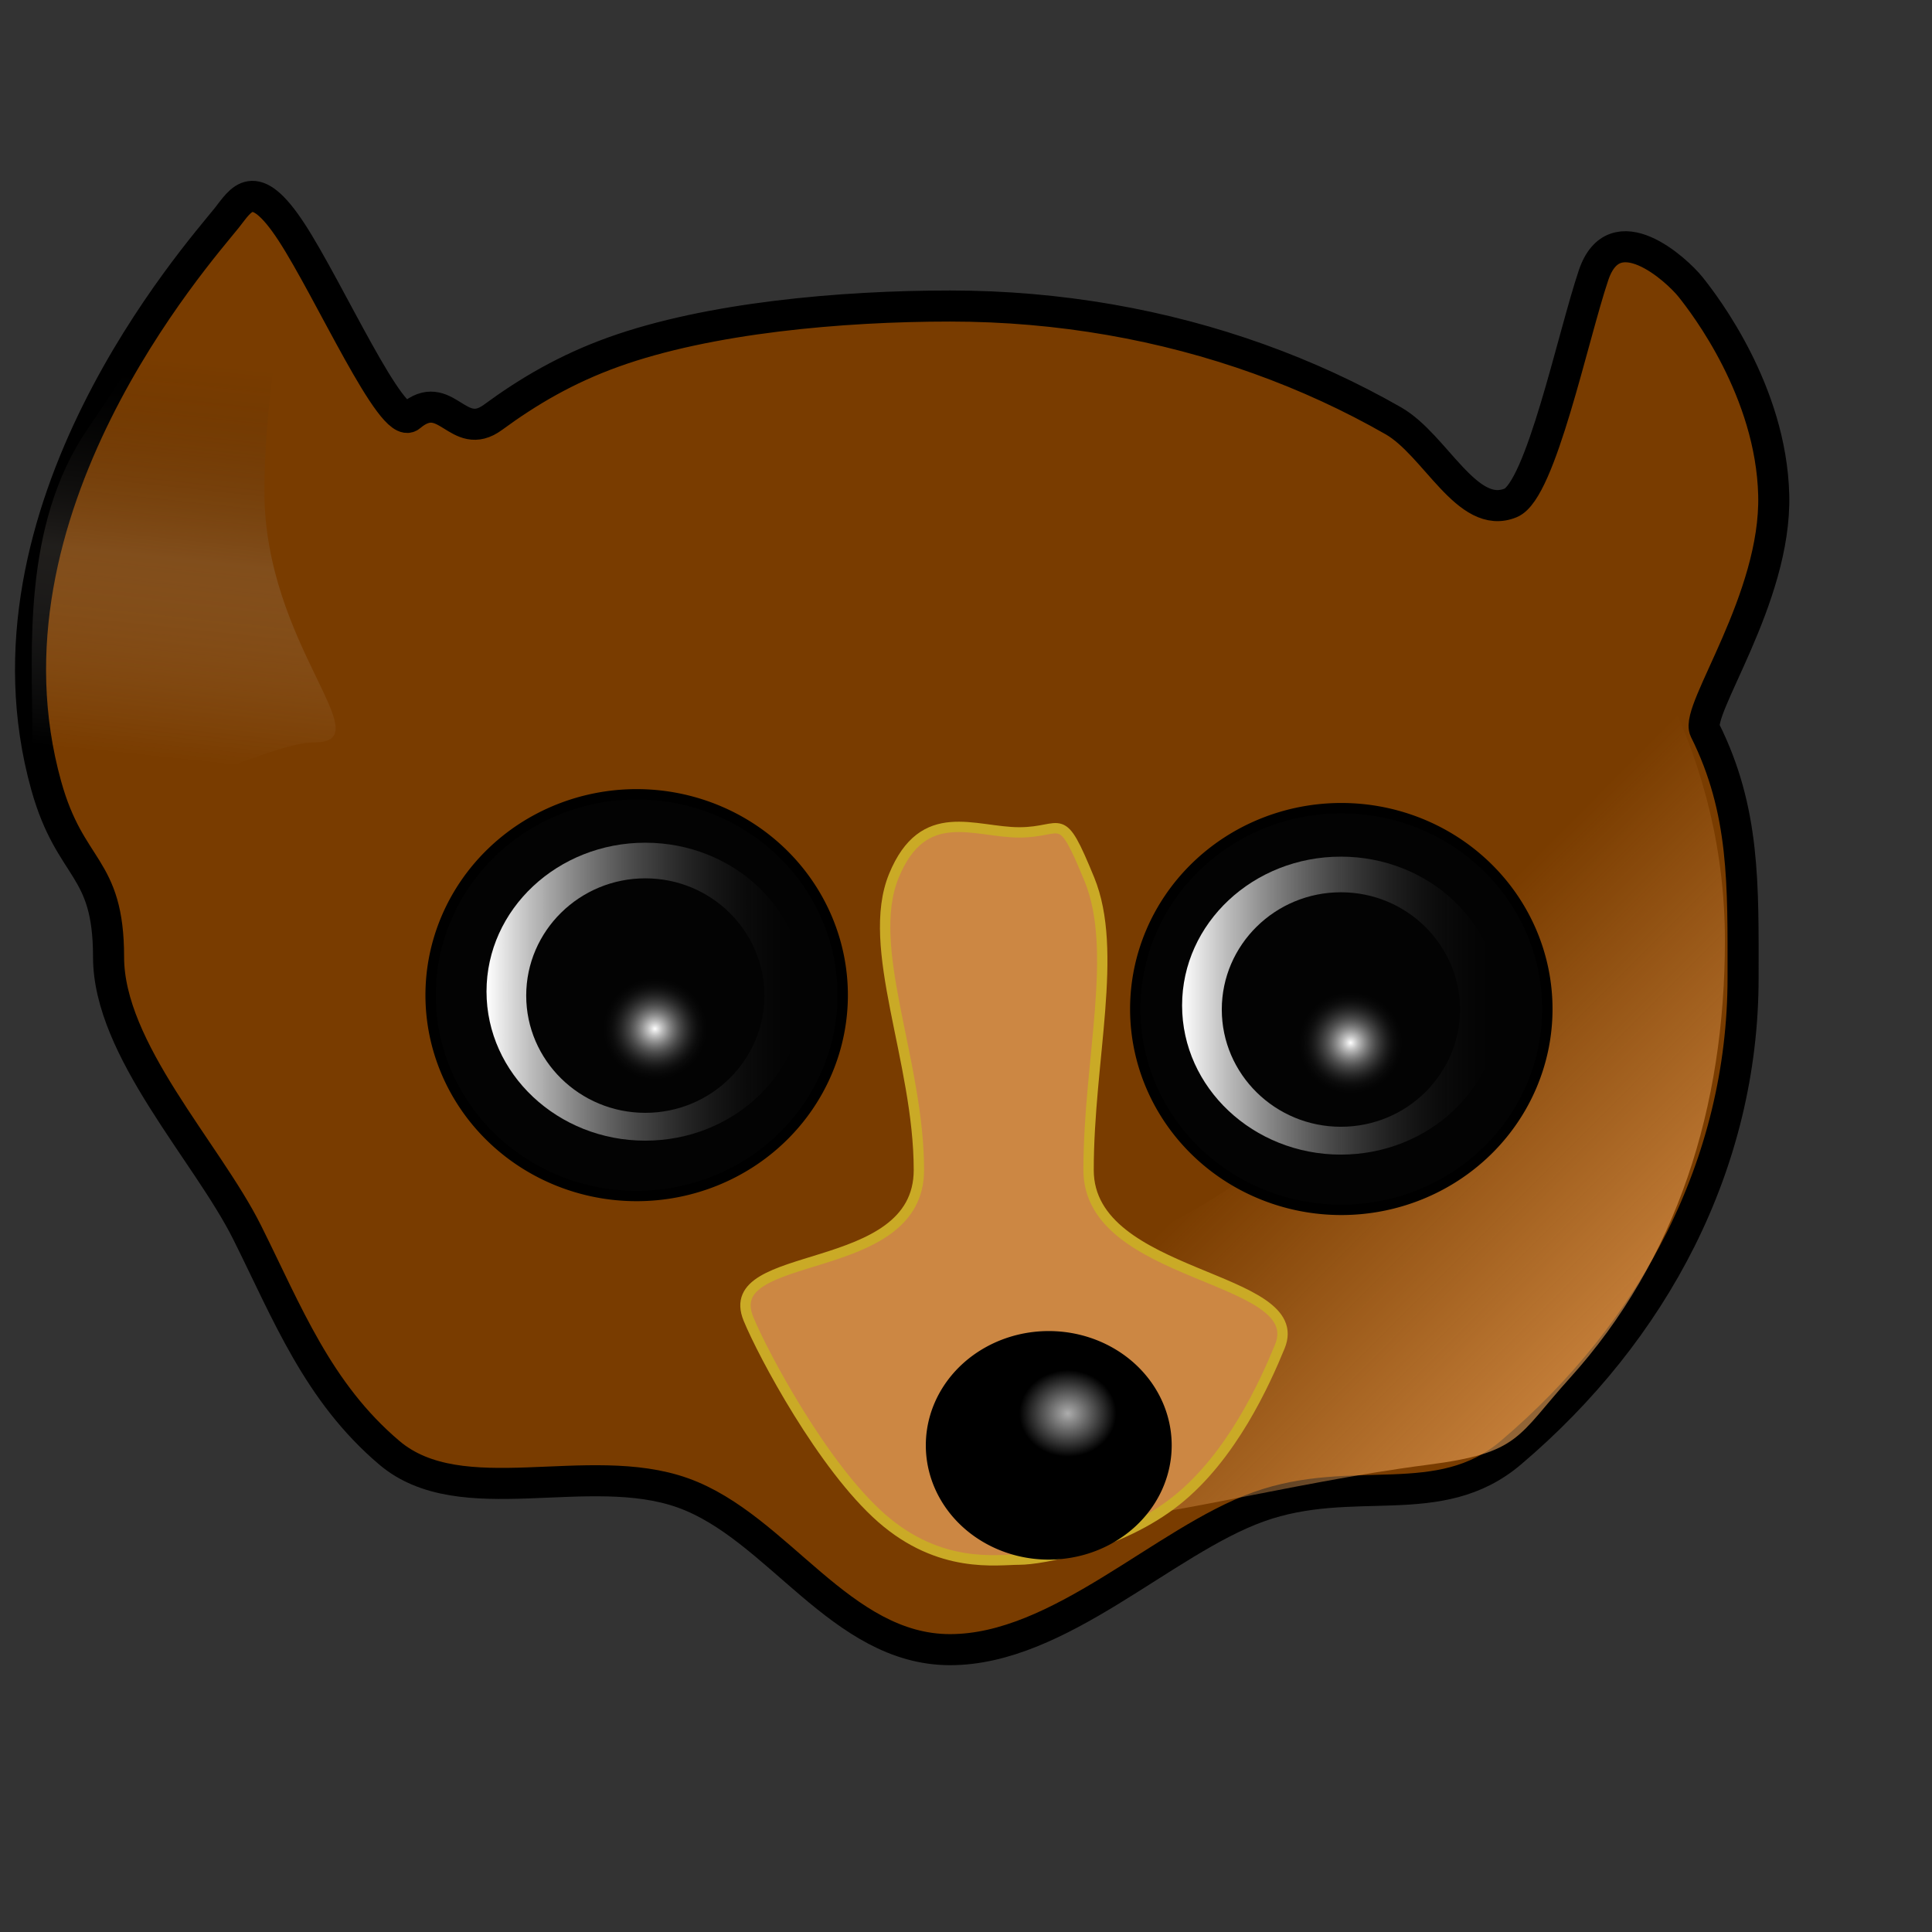 <?xml version="1.0" encoding="UTF-8" standalone="no"?>
<!-- Created with Inkscape (http://www.inkscape.org/) -->
<svg
   xmlns:dc="http://purl.org/dc/elements/1.1/"
   xmlns:cc="http://web.resource.org/cc/"
   xmlns:rdf="http://www.w3.org/1999/02/22-rdf-syntax-ns#"
   xmlns:svg="http://www.w3.org/2000/svg"
   xmlns="http://www.w3.org/2000/svg"
   xmlns:xlink="http://www.w3.org/1999/xlink"
   xmlns:sodipodi="http://inkscape.sourceforge.net/DTD/sodipodi-0.dtd"
   xmlns:inkscape="http://www.inkscape.org/namespaces/inkscape"
   width="150pt"
   height="150pt"
   id="svg2"
   sodipodi:version="0.32"
   inkscape:version="0.42"
   sodipodi:docbase="/home/gcoronel/Desktop/lemurae-0.1"
   sodipodi:docname="lemurae.svg">
  <rect width="100%" height="100%" fill="#333333" stroke="none"/>
  <defs
     id="defs4">
    <linearGradient
       inkscape:collect="always"
       id="linearGradient2187">
      <stop
         style="stop-color:#f0a55a;stop-opacity:1;"
         offset="0"
         id="stop2189" />
      <stop
         style="stop-color:#f0a55a;stop-opacity:0;"
         offset="1"
         id="stop2191" />
    </linearGradient>
    <linearGradient
       inkscape:collect="always"
       id="linearGradient2164">
      <stop
         style="stop-color:none"
         offset="0"
         id="stop2166" />
      <stop
         style="stop-color:#caaa26;stop-opacity:0;"
         offset="1"
         id="stop2168" />
    </linearGradient>
    <linearGradient
       id="linearGradient2154">
      <stop
         style="stop-color:none"
         offset="0"
         id="stop2156" />
      <stop
         id="stop2162"
         offset="0.5"
         style="stop-color:#a19589;stop-opacity:0.498;" />
      <stop
         style="stop-color:#ffffff;stop-opacity:0;"
         offset="1"
         id="stop2158" />
    </linearGradient>
    <linearGradient
       inkscape:collect="always"
       id="linearGradient2114">
      <stop
         style="stop-color:#ffffff;stop-opacity:1;"
         offset="0"
         id="stop2116" />
      <stop
         style="stop-color:#ffffff;stop-opacity:0;"
         offset="1"
         id="stop2118" />
    </linearGradient>
    <linearGradient
       id="linearGradient2094">
      <stop
         id="stop2096"
         offset="0"
         style="stop-color:#ffffff;stop-opacity:1;" />
      <stop
         id="stop2098"
         offset="1"
         style="stop-color:#000000;stop-opacity:0;" />
    </linearGradient>
    <radialGradient
       inkscape:collect="always"
       xlink:href="#linearGradient2114"
       id="radialGradient2120"
       cx="241.776"
       cy="337.4"
       fx="241.776"
       fy="337.4"
       r="2.341"
       gradientUnits="userSpaceOnUse" />
    <linearGradient
       inkscape:collect="always"
       xlink:href="#linearGradient2094"
       id="linearGradient2140"
       gradientUnits="userSpaceOnUse"
       x1="183.926"
       y1="294.603"
       x2="214.597"
       y2="294.603" />
    <radialGradient
       inkscape:collect="always"
       xlink:href="#linearGradient2094"
       id="radialGradient2142"
       gradientUnits="userSpaceOnUse"
       gradientTransform="matrix(1,0,0,1.154,2.597749e-15,-43.805)"
       cx="94.47"
       cy="284.73"
       fx="94.47"
       fy="284.73"
       r="2.174" />
    <linearGradient
       inkscape:collect="always"
       xlink:href="#linearGradient2094"
       id="linearGradient2150"
       gradientUnits="userSpaceOnUse"
       x1="183.926"
       y1="294.603"
       x2="214.597"
       y2="294.603" />
    <radialGradient
       inkscape:collect="always"
       xlink:href="#linearGradient2094"
       id="radialGradient2152"
       gradientUnits="userSpaceOnUse"
       gradientTransform="matrix(1,0,0,1.154,5.107027e-15,-43.805)"
       cx="94.47"
       cy="284.73"
       fx="94.47"
       fy="284.73"
       r="2.174" />
    <linearGradient
       inkscape:collect="always"
       xlink:href="#linearGradient2154"
       id="linearGradient2160"
       x1="160.015"
       y1="233.196"
       x2="155.93"
       y2="271.652"
       gradientUnits="userSpaceOnUse" />
    <linearGradient
       inkscape:collect="always"
       xlink:href="#linearGradient2164"
       id="linearGradient2170"
       x1="160.015"
       y1="233.196"
       x2="155.93"
       y2="271.652"
       gradientUnits="userSpaceOnUse" />
    <linearGradient
       inkscape:collect="always"
       xlink:href="#linearGradient2187"
       id="linearGradient2196"
       gradientUnits="userSpaceOnUse"
       x1="290.692"
       y1="331.8"
       x2="263.846"
       y2="305.048"
       gradientTransform="matrix(0.988,0,0,0.986,2.21,3.46)" />
    <filter
       height="48"
       width="894"
       y="10"
       x="0"
       filterUnits="userSpaceOnUse"
       id="shadow">
      <feGaussianBlur
         id="feGaussianBlur3461"
         stdDeviation="1.4"
         in="SourceAlpha" />
    </filter>
    <linearGradient
       gradientTransform="matrix(0.988,0,0,0.986,2.21,3.46)"
       y2="305.048"
       x2="263.846"
       y1="331.8"
       x1="290.692"
       gradientUnits="userSpaceOnUse"
       id="linearGradient3928"
       xlink:href="#linearGradient2187"
       inkscape:collect="always" />
    <linearGradient
       gradientUnits="userSpaceOnUse"
       y2="271.652"
       x2="155.93"
       y1="233.196"
       x1="160.015"
       id="linearGradient3926"
       xlink:href="#linearGradient2164"
       inkscape:collect="always" />
    <linearGradient
       gradientUnits="userSpaceOnUse"
       y2="271.652"
       x2="155.93"
       y1="233.196"
       x1="160.015"
       id="linearGradient3924"
       xlink:href="#linearGradient2154"
       inkscape:collect="always" />
    <radialGradient
       r="2.174"
       fy="284.73"
       fx="94.47"
       cy="284.73"
       cx="94.47"
       gradientTransform="matrix(1,0,0,1.154,5.107027e-15,-43.805)"
       gradientUnits="userSpaceOnUse"
       id="radialGradient3922"
       xlink:href="#linearGradient2094"
       inkscape:collect="always" />
    <linearGradient
       y2="294.603"
       x2="214.597"
       y1="294.603"
       x1="183.926"
       gradientUnits="userSpaceOnUse"
       id="linearGradient3920"
       xlink:href="#linearGradient2094"
       inkscape:collect="always" />
    <radialGradient
       r="2.174"
       fy="284.73"
       fx="94.47"
       cy="284.73"
       cx="94.47"
       gradientTransform="matrix(1,0,0,1.154,2.597749e-15,-43.805)"
       gradientUnits="userSpaceOnUse"
       id="radialGradient3918"
       xlink:href="#linearGradient2094"
       inkscape:collect="always" />
    <linearGradient
       y2="294.603"
       x2="214.597"
       y1="294.603"
       x1="183.926"
       gradientUnits="userSpaceOnUse"
       id="linearGradient3916"
       xlink:href="#linearGradient2094"
       inkscape:collect="always" />
    <radialGradient
       gradientUnits="userSpaceOnUse"
       r="2.341"
       fy="337.4"
       fx="241.776"
       cy="337.4"
       cx="241.776"
       id="radialGradient3914"
       xlink:href="#linearGradient2114"
       inkscape:collect="always" />
    <linearGradient
       id="linearGradient3908">
      <stop
         style="stop-color:#ffffff;stop-opacity:1;"
         offset="0"
         id="stop3910" />
      <stop
         style="stop-color:#000000;stop-opacity:0;"
         offset="1"
         id="stop3912" />
    </linearGradient>
    <linearGradient
       id="linearGradient3894">
      <stop
         id="stop3896"
         offset="0"
         style="stop-color:none" />
      <stop
         style="stop-color:#a19589;stop-opacity:0.498;"
         offset="0.5"
         id="stop3898" />
      <stop
         id="stop3900"
         offset="1"
         style="stop-color:#ffffff;stop-opacity:0;" />
    </linearGradient>
    <linearGradient
       gradientUnits="userSpaceOnUse"
       y2="27.68"
       x2="41.801"
       y1="8.408"
       x1="33.173"
       gradientTransform="scale(0.755,1.325)"
       id="linearGradient7622"
       xlink:href="#linearGradient7616"
       inkscape:collect="always" />
    <linearGradient
       gradientUnits="userSpaceOnUse"
       y2="28.093"
       x2="40.836"
       y1="9.728"
       x1="31.032"
       gradientTransform="scale(0.755,1.325)"
       id="linearGradient6856"
       xlink:href="#linearGradient6850"
       inkscape:collect="always" />
    <linearGradient
       gradientUnits="userSpaceOnUse"
       y2="27.653"
       x2="42.435"
       y1="10.875"
       x1="33.415"
       gradientTransform="scale(0.755,1.325)"
       id="linearGradient6090"
       xlink:href="#linearGradient6080"
       inkscape:collect="always" />
    <linearGradient
       gradientTransform="matrix(1.064,0,0,1.029,-1.26,13.444)"
       y2="17.334"
       x2="43.387"
       y1="17.334"
       x1="3.932"
       gradientUnits="userSpaceOnUse"
       id="linearGradient2246"
       xlink:href="#XMLID_12_"
       inkscape:collect="always" />
    <linearGradient
       y2="17.334"
       x2="-338.998"
       y1="17.334"
       x1="-376.412"
       gradientTransform="matrix(1.064,0,0,1.029,404.601,13.444)"
       gradientUnits="userSpaceOnUse"
       id="linearGradient2244"
       xlink:href="#XMLID_13_"
       inkscape:collect="always" />
    <linearGradient
       gradientTransform="matrix(1.064,0,0,1.029,-1.26,13.444)"
       y2="17.333"
       x2="4.455"
       y1="17.334"
       x1="46.568"
       gradientUnits="userSpaceOnUse"
       id="linearGradient2242"
       xlink:href="#XMLID_14_"
       inkscape:collect="always" />
    <radialGradient
       r="140.385"
       fy="27.855"
       fx="23.559"
       cy="27.855"
       cx="23.559"
       gradientTransform="matrix(0.2,0,0,0.178,19.493,36.85)"
       gradientUnits="userSpaceOnUse"
       id="radialGradient2229"
       xlink:href="#radialGradient2213"
       inkscape:collect="always" />
    <linearGradient
       gradientTransform="matrix(1.064,0,0,1.029,-1.26,13.444)"
       spreadMethod="pad"
       gradientUnits="userSpaceOnUse"
       y2="21.343"
       x2="23.56"
       y1="6.666"
       x1="23.56"
       id="linearGradient643"
       xlink:href="#XMLID_16_" />
    <linearGradient
       gradientTransform="matrix(1 4.000000e-004 -4.000000e-004 1 381.747 -0.15)"
       y2="38.897"
       x2="-350.478"
       y1="40.287"
       x1="-350.478"
       gradientUnits="userSpaceOnUse"
       id="XMLID_20_">
      <stop
         id="stop634"
         style="stop-color:#CECEDB"
         offset="0" />
      <stop
         id="stop635"
         style="stop-color:#FFFFFF"
         offset="1" />
    </linearGradient>
    <linearGradient
       gradientTransform="matrix(1 4.000000e-004 -4.000000e-004 1 0.386 -0.318)"
       y2="39.795"
       x2="23.288"
       y1="35.714"
       x1="23.288"
       gradientUnits="userSpaceOnUse"
       id="XMLID_19_">
      <stop
         id="stop625"
         style="stop-color:#ffffff;stop-opacity:1;"
         offset="0" />
      <stop
         id="stop626"
         style="stop-color:#b3b2cc;stop-opacity:1;"
         offset="1" />
    </linearGradient>
    <linearGradient
       gradientTransform="matrix(1 4.000000e-004 -4.000000e-004 1 0.386 -0.318)"
       y2="40.286"
       x2="39.45"
       y1="40.286"
       x1="7.129"
       gradientUnits="userSpaceOnUse"
       id="XMLID_18_">
      <stop
         id="stop618"
         style="stop-color:#E9E9EF"
         offset="0" />
      <stop
         id="stop619"
         style="stop-color:#BDBDCF"
         offset="1" />
    </linearGradient>
    <linearGradient
       y2="39.977"
       x2="39.816"
       y1="39.977"
       x1="7.496"
       gradientUnits="userSpaceOnUse"
       id="XMLID_17_">
      <stop
         id="stop611"
         style="stop-color:#BDBDCF"
         offset="0" />
      <stop
         id="stop612"
         style="stop-color:#86869F"
         offset="1" />
    </linearGradient>
    <linearGradient
       y2="19.494"
       x2="23.972"
       y1="4.801"
       x1="23.972"
       gradientUnits="userSpaceOnUse"
       id="XMLID_16_">
      <stop
         id="stop603"
         style="stop-color:#ffffff;stop-opacity:1;"
         offset="0" />
      <stop
         id="stop604"
         style="stop-color:#777777;stop-opacity:1;"
         offset="1" />
    </linearGradient>
    <radialGradient
       gradientUnits="userSpaceOnUse"
       gradientTransform="matrix(0.188 0 0 0.173 19.5 22.752)"
       fy="27.855"
       fx="23.559"
       r="140.385"
       cy="27.855"
       cx="23.559"
       id="XMLID_15_">
      <stop
         id="stop589"
         style="stop-color:#57ADFF"
         offset="0" />
      <stop
         id="stop590"
         style="stop-color:#54AAFF"
         offset="0.101" />
      <stop
         id="stop591"
         style="stop-color:#49A3FF"
         offset="0.19" />
      <stop
         id="stop592"
         style="stop-color:#3795FF"
         offset="0.274" />
      <stop
         id="stop593"
         style="stop-color:#1E83FF"
         offset="0.354" />
      <stop
         id="stop594"
         style="stop-color:#006DFF"
         offset="0.427" />
      <stop
         id="stop595"
         style="stop-color:#0032A4"
         offset="1" />
    </radialGradient>
    <linearGradient
       y2="17.333"
       x2="4.455"
       y1="17.334"
       x1="46.568"
       gradientUnits="userSpaceOnUse"
       id="XMLID_14_">
      <stop
         id="stop578"
         style="stop-color:#E9E9EF"
         offset="0" />
      <stop
         id="stop579"
         style="stop-color:#BDBDCF"
         offset="1" />
    </linearGradient>
    <linearGradient
       gradientTransform="matrix(1 0 0 1 381.362 0)"
       y2="17.334"
       x2="-338.998"
       y1="17.334"
       x1="-376.412"
       gradientUnits="userSpaceOnUse"
       id="XMLID_13_">
      <stop
         id="stop571"
         style="stop-color:#E9E9EF"
         offset="0" />
      <stop
         id="stop572"
         style="stop-color:#BDBDCF"
         offset="1" />
    </linearGradient>
    <linearGradient
       y2="17.334"
       x2="43.387"
       y1="17.334"
       x1="3.932"
       gradientUnits="userSpaceOnUse"
       id="XMLID_12_">
      <stop
         id="stop564"
         style="stop-color:#BDBDCF"
         offset="0" />
      <stop
         id="stop565"
         style="stop-color:#86869F"
         offset="1" />
    </linearGradient>
    <linearGradient
       y2="36.998"
       x2="23.657"
       y1="16.676"
       x1="23.657"
       gradientUnits="userSpaceOnUse"
       id="XMLID_11_">
      <stop
         id="stop556"
         style="stop-color:#949494"
         offset="0" />
      <stop
         id="stop557"
         style="stop-color:#616161"
         offset="1" />
    </linearGradient>
    <radialGradient
       gradientUnits="userSpaceOnUse"
       gradientTransform="matrix(0.188 0 0 0.173 19.5 22.752)"
       fy="27.855"
       fx="23.559"
       r="140.385"
       cy="27.855"
       cx="23.559"
       id="radialGradient2213">
      <stop
         id="stop2215"
         style="stop-color:#989898;stop-opacity:1;"
         offset="0" />
      <stop
         id="stop2227"
         style="stop-color:#000000;stop-opacity:1;"
         offset="1" />
    </radialGradient>
    <linearGradient
       id="linearGradient6080">
      <stop
         id="stop6082"
         offset="0"
         style="stop-color:#ff0000;stop-opacity:1;" />
      <stop
         id="stop6084"
         offset="1"
         style="stop-color:#c90000;stop-opacity:1;" />
    </linearGradient>
    <linearGradient
       id="linearGradient6850">
      <stop
         id="stop6852"
         offset="0"
         style="stop-color:#ff7e00;stop-opacity:1;" />
      <stop
         id="stop6854"
         offset="1"
         style="stop-color:#bb5c00;stop-opacity:1;" />
    </linearGradient>
    <linearGradient
       id="linearGradient7616">
      <stop
         id="stop7618"
         offset="0"
         style="stop-color:#ffff00;stop-opacity:1;" />
      <stop
         id="stop7620"
         offset="1"
         style="stop-color:#c7c700;stop-opacity:1;" />
    </linearGradient>
    <linearGradient
       inkscape:collect="always"
       xlink:href="#linearGradient2187"
       id="linearGradient4239"
       gradientUnits="userSpaceOnUse"
       gradientTransform="matrix(0.988,0,0,0.986,2.21,3.46)"
       x1="290.692"
       y1="331.8"
       x2="263.846"
       y2="305.048" />
    <linearGradient
       inkscape:collect="always"
       xlink:href="#linearGradient2154"
       id="linearGradient4241"
       gradientUnits="userSpaceOnUse"
       x1="160.015"
       y1="233.196"
       x2="155.93"
       y2="271.652" />
    <linearGradient
       inkscape:collect="always"
       xlink:href="#linearGradient2164"
       id="linearGradient4243"
       gradientUnits="userSpaceOnUse"
       x1="160.015"
       y1="233.196"
       x2="155.93"
       y2="271.652" />
    <linearGradient
       inkscape:collect="always"
       xlink:href="#linearGradient2094"
       id="linearGradient4245"
       gradientUnits="userSpaceOnUse"
       x1="183.926"
       y1="294.603"
       x2="214.597"
       y2="294.603" />
    <radialGradient
       inkscape:collect="always"
       xlink:href="#linearGradient2094"
       id="radialGradient4247"
       gradientUnits="userSpaceOnUse"
       gradientTransform="matrix(1,0,0,1.154,7.370842e-14,-43.805)"
       cx="94.47"
       cy="284.73"
       fx="94.47"
       fy="284.73"
       r="2.174" />
    <radialGradient
       inkscape:collect="always"
       xlink:href="#linearGradient2114"
       id="radialGradient4249"
       gradientUnits="userSpaceOnUse"
       cx="241.776"
       cy="337.4"
       fx="241.776"
       fy="337.4"
       r="2.341" />
    <linearGradient
       inkscape:collect="always"
       xlink:href="#linearGradient2094"
       id="linearGradient4251"
       gradientUnits="userSpaceOnUse"
       x1="183.926"
       y1="294.603"
       x2="214.597"
       y2="294.603" />
    <radialGradient
       inkscape:collect="always"
       xlink:href="#linearGradient2094"
       id="radialGradient4253"
       gradientUnits="userSpaceOnUse"
       gradientTransform="matrix(1,0,0,1.154,-8.957242e-15,-43.805)"
       cx="94.47"
       cy="284.73"
       fx="94.47"
       fy="284.73"
       r="2.174" />
  </defs>
  <sodipodi:namedview
     id="base"
     pagecolor="#ffffff"
     bordercolor="#666666"
     borderopacity="1.0"
     inkscape:pageopacity="0.0"
     inkscape:pageshadow="2"
     inkscape:zoom="0.95703254"
     inkscape:cx="35.942883"
     inkscape:cy="-11.158485"
     inkscape:document-units="px"
     inkscape:current-layer="layer1"
     inkscape:window-width="1280"
     inkscape:window-height="949"
     inkscape:window-x="0"
     inkscape:window-y="25" />
  <g
     inkscape:label="Layer 1"
     inkscape:groupmode="layer"
     id="layer1">
    <g
       id="g4223"
       transform="matrix(1.072,0,0,1.072,-147.929,-212.43)">
      <path
         transform="translate(-2.675,-3.344)"
         inkscape:export-ydpi="90.000000"
         inkscape:export-xdpi="90.000000"
         inkscape:export-filename="/home/gcoronel/Desktop/g2144.png"
         sodipodi:nodetypes="cssssssssssssssssssssssssc"
         id="path1316"
         d="M 308.992,295.933 C 308.992,304.886 306.848,313.417 302.971,321.178 C 299.094,328.938 293.485,335.928 286.555,341.8 C 279.624,347.671 271.373,343.728 262.212,347.013 C 253.051,350.297 242.981,360.808 232.413,360.808 C 221.845,360.808 215.788,348.959 206.627,345.675 C 197.466,342.391 185.202,347.671 178.271,341.8 C 171.341,335.928 168.407,328.269 164.53,320.509 C 160.653,312.748 151.152,302.879 151.152,293.927 C 151.152,284.974 147.465,285.733 145.134,277.377 C 137.709,250.757 159.811,226.001 162.564,222.55 C 163.941,220.824 165.162,218.321 168.813,223.909 C 172.464,229.496 178.545,243.174 180.278,241.706 C 183.743,238.771 184.863,244.308 188.269,241.808 C 191.674,239.308 195.358,237.132 199.939,235.49 C 204.519,233.848 209.996,232.74 215.648,232.042 C 221.301,231.345 227.129,231.058 232.413,231.058 C 237.697,231.058 242.857,231.512 247.84,232.377 C 252.824,233.241 257.632,234.517 262.212,236.159 C 266.792,237.801 271.145,239.81 275.22,242.143 C 279.294,244.475 282.361,251.811 286.555,250.066 C 289.458,248.859 292.529,234.094 294.55,228.089 C 296.571,222.083 302.557,227.512 303.934,229.238 C 305.31,230.964 311.691,239.269 311.951,249.301 C 312.211,259.332 304.343,270.086 305.312,272.026 C 309.189,279.787 308.992,286.98 308.992,295.933 z "
         style="opacity:1;fill:#793c00;fill-opacity:1;stroke:#000000;stroke-width:3;stroke-linejoin:round;stroke-miterlimit:4;stroke-dasharray:none;stroke-opacity:1" />
      <path
         inkscape:export-ydpi="90.000000"
         inkscape:export-xdpi="90.000000"
         inkscape:export-filename="/home/gcoronel/Desktop/g2144.png"
         sodipodi:nodetypes="ccssccssssc"
         id="path2172"
         d="M 283.843,245.935 L 278.192,250.125 C 280.227,255.702 281.434,261.646 281.434,267.872 C 281.434,298.395 255.014,323.176 222.455,323.176 C 210.902,323.176 200.157,319.999 191.05,314.611 L 186.357,318.092 C 197.331,335.508 216.007,345.353 239.454,345.353 C 248.209,345.353 262.199,341.375 275.874,339.611 C 284.794,338.461 284.464,336.916 289.602,331.223 C 299.925,319.785 304.563,305.083 304.563,288.977 C 304.563,271.916 296.546,256.609 283.843,245.935 z "
         style="opacity:0.605;fill:url(#linearGradient4239);fill-opacity:1;stroke:none;stroke-opacity:1" />
      <path
         inkscape:export-ydpi="90.000000"
         inkscape:export-xdpi="90.000000"
         inkscape:export-filename="/home/gcoronel/Desktop/g2144.png"
         sodipodi:nodetypes="csssssssssc"
         id="path1325"
         d="M 243.114,311.149 C 243.114,321.717 264.428,321.257 261.583,328.187 C 260.161,331.652 256.962,338.804 251.571,343.084 C 246.179,347.363 238.595,348.769 236.426,348.769 C 234.257,348.769 228.762,349.704 223.12,344.756 C 217.478,339.808 211.688,328.977 210.266,325.512 C 207.421,318.581 226.728,321.717 226.728,311.149 C 226.728,300.581 221.466,289.671 224.311,282.74 C 227.155,275.81 232.088,278.544 236.426,278.544 C 240.764,278.544 240.346,276.144 243.191,283.075 C 246.035,290.005 243.114,300.581 243.114,311.149 z "
         style="opacity:1;fill:#cc8743;fill-opacity:1;stroke:#caaa26;stroke-opacity:1" />
      <path
         inkscape:export-ydpi="90.000000"
         inkscape:export-xdpi="90.000000"
         inkscape:export-filename="/home/gcoronel/Desktop/g2144.png"
         d="M 219.371 294.261 A 19.897 19.396 0 1 1  179.577,294.261 A 19.897 19.396 0 1 1  219.371 294.261 z"
         sodipodi:ry="19.395618"
         sodipodi:rx="19.897230"
         sodipodi:cy="294.26102"
         sodipodi:cx="199.47391"
         id="path1328"
         style="opacity:1;fill:#030303;fill-opacity:1;stroke:#000000;stroke-opacity:1"
         sodipodi:type="arc" />
      <path
         inkscape:export-ydpi="90.000000"
         inkscape:export-xdpi="90.000000"
         inkscape:export-filename="/home/gcoronel/Desktop/g2144.png"
         transform="translate(68.045,1.338)"
         d="M 219.371 294.261 A 19.897 19.396 0 1 1  179.577,294.261 A 19.897 19.396 0 1 1  219.371 294.261 z"
         sodipodi:ry="19.395618"
         sodipodi:rx="19.897230"
         sodipodi:cy="294.26102"
         sodipodi:cx="199.47391"
         id="path1330"
         style="opacity:1;fill:#030303;fill-opacity:1;stroke:#000000;stroke-opacity:1"
         sodipodi:type="arc" />
      <path
         inkscape:export-ydpi="90.000000"
         inkscape:export-xdpi="90.000000"
         inkscape:export-filename="/home/gcoronel/Desktop/g2144.png"
         transform="translate(1.003,-1.338)"
         d="M 250.137 339.072 A 11.871 11.035 0 1 1  226.394,339.072 A 11.871 11.035 0 1 1  250.137 339.072 z"
         sodipodi:ry="11.035439"
         sodipodi:rx="11.871456"
         sodipodi:cy="339.07159"
         sodipodi:cx="238.26514"
         id="path1332"
         style="opacity:1;fill:#000000;fill-opacity:1;stroke:none;stroke-opacity:1"
         sodipodi:type="arc" />
      <path
         inkscape:export-ydpi="90.000000"
         inkscape:export-xdpi="90.000000"
         inkscape:export-filename="/home/gcoronel/Desktop/g2144.png"
         sodipodi:nodetypes="cssssc"
         id="path1334"
         d="M 163.525,245.605 C 163.525,260.464 174.927,269.849 168.374,269.849 C 161.821,269.849 141.12,283.539 141.12,268.679 C 141.12,261.249 140.071,248.933 146.437,239.614 C 152.85,230.227 158.744,219.688 162.02,219.688 C 168.573,219.688 163.525,230.745 163.525,245.605 z "
         style="opacity:0.404;fill:url(#linearGradient4241);fill-opacity:1;stroke:url(#linearGradient4243);stroke-opacity:1" />
      <g
         inkscape:export-ydpi="90.000000"
         inkscape:export-xdpi="90.000000"
         inkscape:export-filename="/home/gcoronel/Desktop/g2144.png"
         transform="translate(68.219,0.669)"
         id="g2136">
        <path
           style="opacity:1;fill:url(#linearGradient4245);fill-opacity:1;stroke:none;stroke-opacity:1"
           d="M 199.261,280.217 C 190.795,280.217 183.926,286.648 183.926,294.585 C 183.926,302.522 190.795,308.989 199.261,308.989 C 207.727,308.989 214.597,302.522 214.597,294.585 C 214.597,286.648 207.727,280.217 199.261,280.217 z M 199.261,283.657 C 205.611,283.657 210.763,288.736 210.763,294.979 C 210.763,301.223 205.611,306.302 199.261,306.302 C 192.912,306.302 187.759,301.223 187.759,294.979 C 187.759,288.736 192.912,283.657 199.261,283.657 z "
           id="path2063" />
        <path
           sodipodi:type="arc"
           style="opacity:1;fill:url(#radialGradient4247);fill-opacity:1;stroke:none;stroke-opacity:1"
           id="path2065"
           sodipodi:cx="94.470039"
           sodipodi:cy="284.73041"
           sodipodi:rx="2.1736469"
           sodipodi:ry="2.5080540"
           d="M 96.644 284.73 A 2.174 2.508 0 1 1  92.296,284.73 A 2.174 2.508 0 1 1  96.644 284.73 z"
           transform="matrix(2.377,0,0,2.013,-24.361,-275.063)" />
      </g>
      <path
         inkscape:export-ydpi="90.000000"
         inkscape:export-xdpi="90.000000"
         inkscape:export-filename="/home/gcoronel/Desktop/g2144.png"
         transform="matrix(2,0,0,1.786,-242.445,-267.942)"
         d="M 244.117 337.4 A 2.341 2.341 0 1 1  239.436,337.4 A 2.341 2.341 0 1 1  244.117 337.4 z"
         sodipodi:ry="2.3408506"
         sodipodi:rx="2.3408506"
         sodipodi:cy="337.39957"
         sodipodi:cx="241.77641"
         id="path2112"
         style="opacity:0.677;fill:url(#radialGradient4249);fill-opacity:1;stroke:none;stroke-opacity:1"
         sodipodi:type="arc" />
      <g
         inkscape:export-ydpi="90.000000"
         inkscape:export-xdpi="90.000000"
         transform="translate(1.049,-0.677)"
         id="g2144">
        <path
           style="opacity:1;fill:url(#linearGradient4251);fill-opacity:1;stroke:none;stroke-opacity:1"
           d="M 199.261,280.217 C 190.795,280.217 183.926,286.648 183.926,294.585 C 183.926,302.522 190.795,308.989 199.261,308.989 C 207.727,308.989 214.597,302.522 214.597,294.585 C 214.597,286.648 207.727,280.217 199.261,280.217 z M 199.261,283.657 C 205.611,283.657 210.763,288.736 210.763,294.979 C 210.763,301.223 205.611,306.302 199.261,306.302 C 192.912,306.302 187.759,301.223 187.759,294.979 C 187.759,288.736 192.912,283.657 199.261,283.657 z "
           id="path2146" />
        <path
           sodipodi:type="arc"
           style="opacity:1;fill:url(#radialGradient4253);fill-opacity:1;stroke:none;stroke-opacity:1"
           id="path2148"
           sodipodi:cx="94.470039"
           sodipodi:cy="284.73041"
           sodipodi:rx="2.1736469"
           sodipodi:ry="2.5080540"
           d="M 96.644 284.73 A 2.174 2.508 0 1 1  92.296,284.73 A 2.174 2.508 0 1 1  96.644 284.73 z"
           transform="matrix(2.377,0,0,2.013,-24.361,-275.063)" />
      </g>
    </g>
  </g>
</svg>
